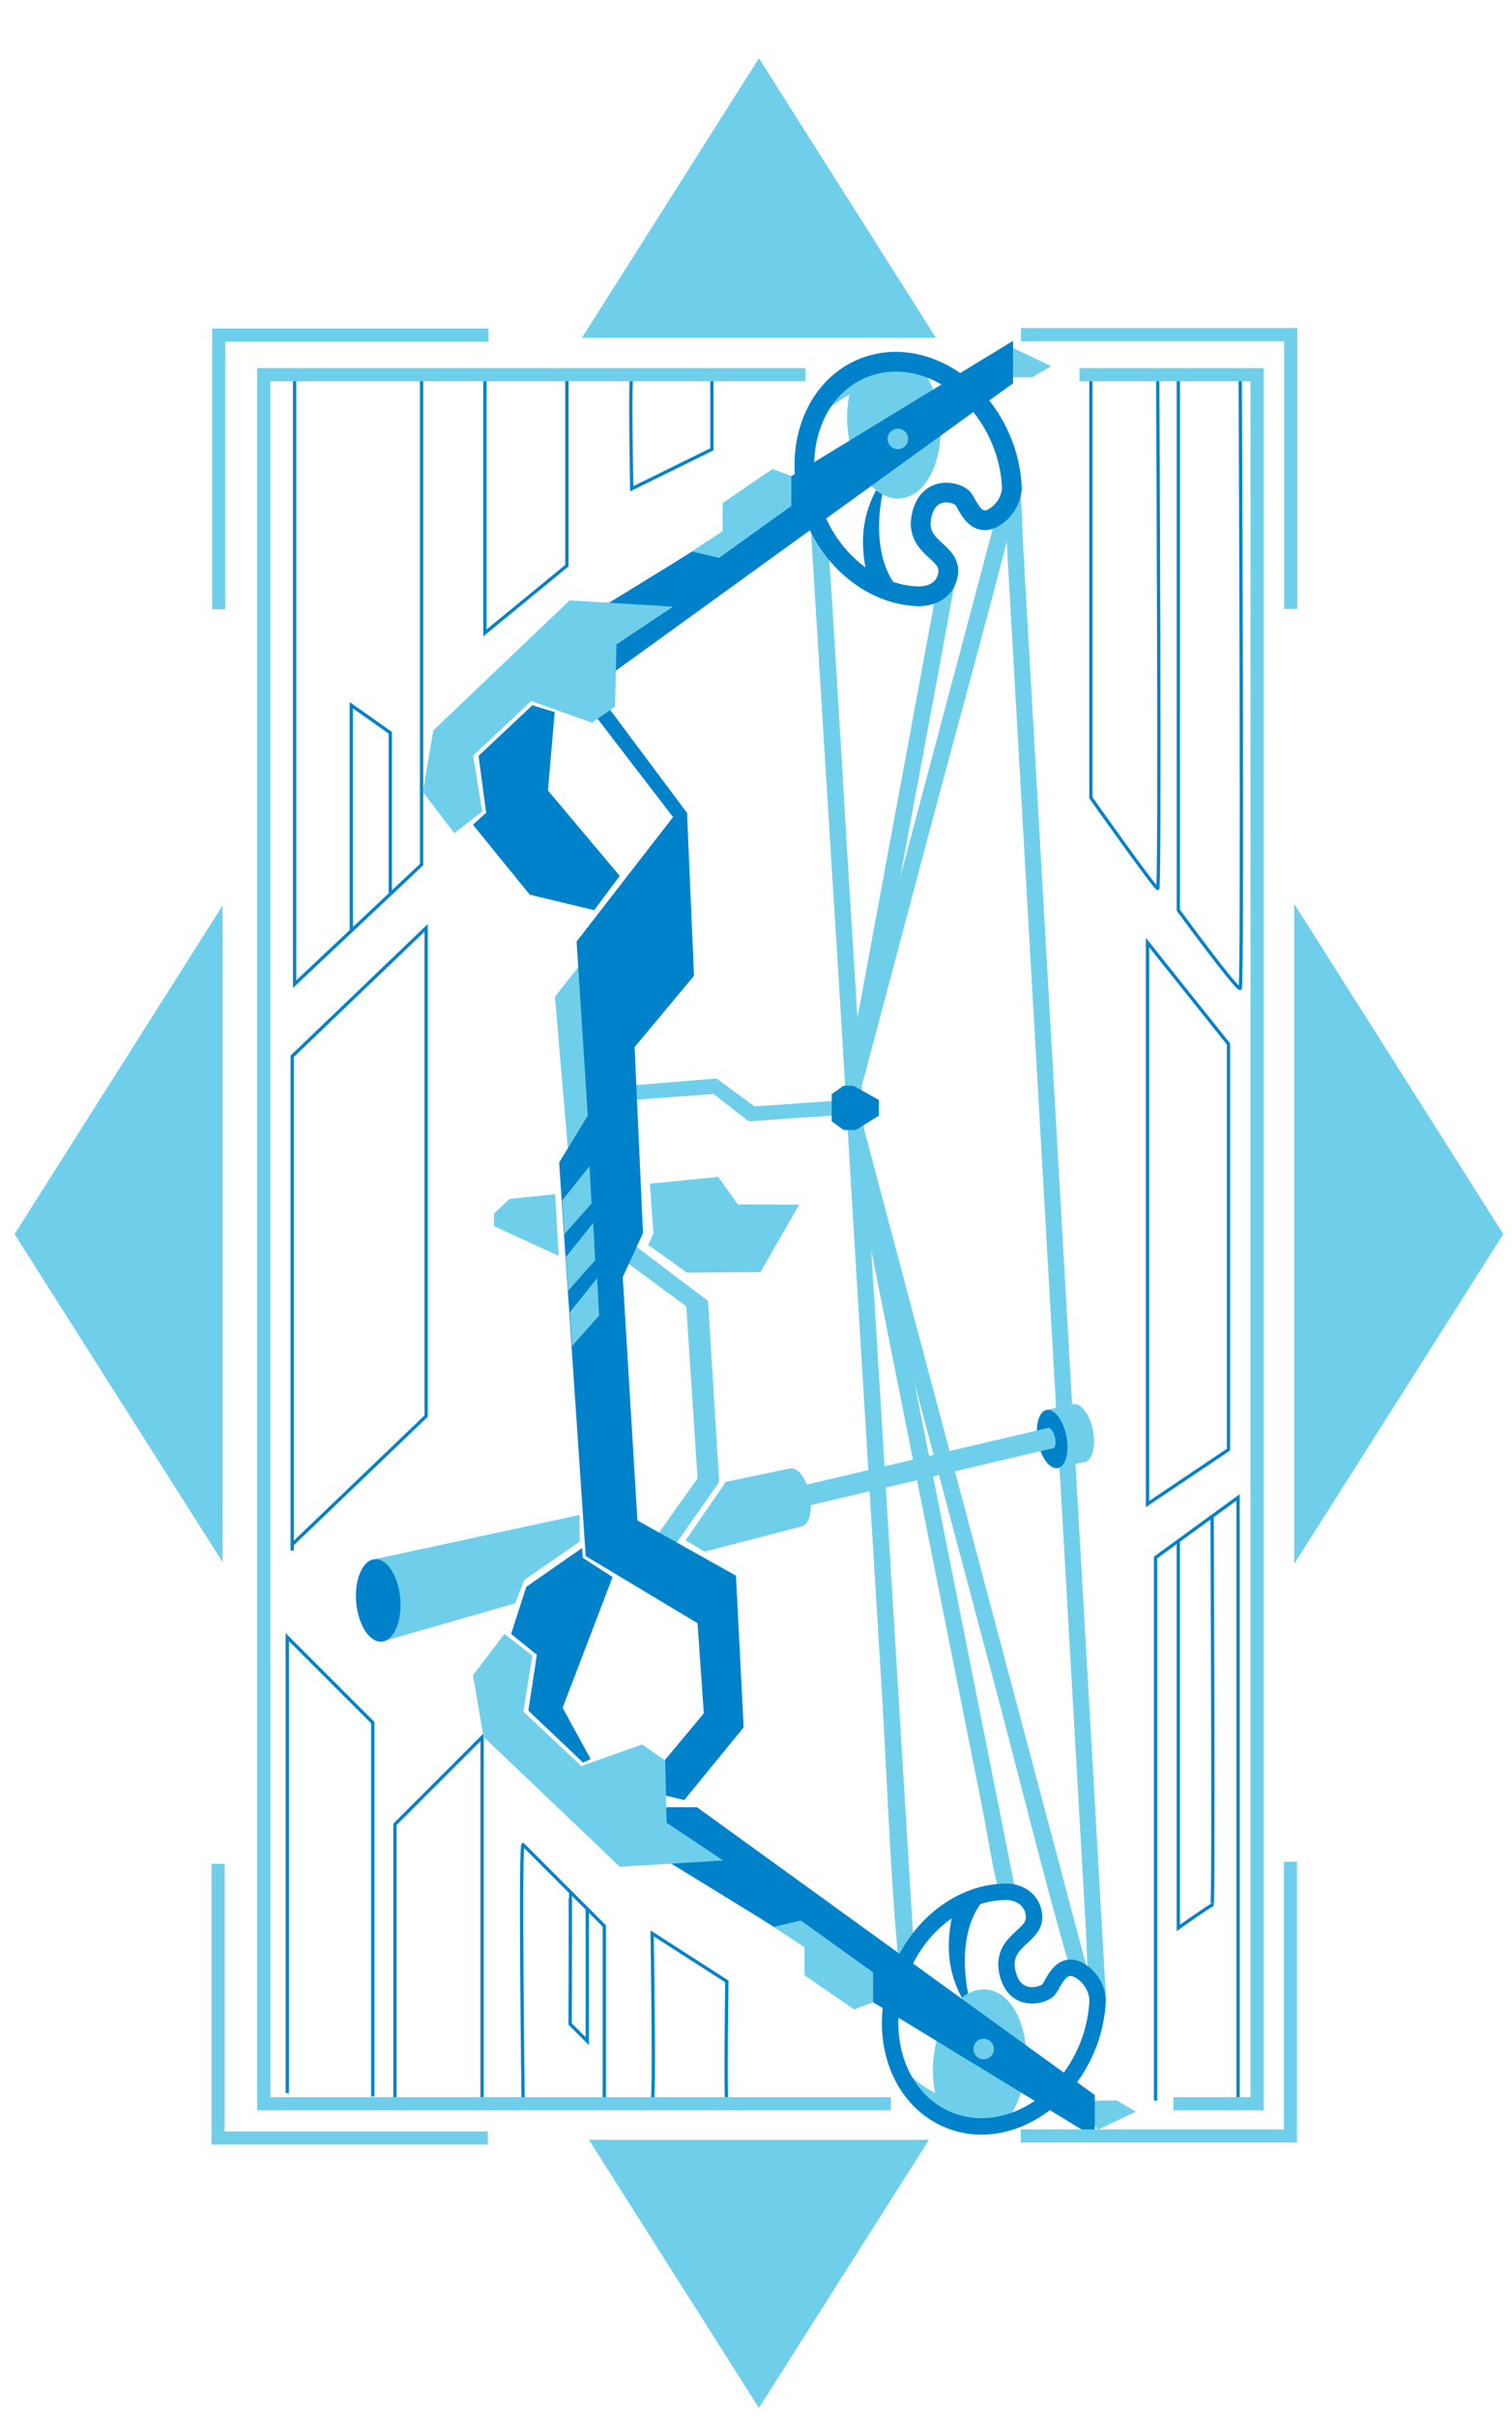 <svg xmlns="http://www.w3.org/2000/svg" xmlns:xlink="http://www.w3.org/1999/xlink" viewBox="70 0 460 735"><defs><clipPath id="clip-path"><polygon points="-326.21 170.36 -98.3 565.1 -554.11 565.1 -326.21 170.36" style="fill:none;stroke:#b6b8dd;stroke-miterlimit:10;stroke-width:4px"/></clipPath></defs><title>the four houses</title><g id="vela"><polyline points="159.63 113.95 159.63 299.31 198.26 262.95 198.26 114.76" style="fill:none;stroke:#0082cb;stroke-miterlimit:10"/><polyline points="217.53 113.95 217.53 192.49 242.47 172.03 242.47 114.76" style="fill:none;stroke:#0082cb;stroke-miterlimit:10"/><path d="M262.19,114.76c-.61.77,0,33.89,0,33.89l24.39-12V114" style="fill:none;stroke:#0082cb;stroke-miterlimit:10"/><path d="M401.89,115.55V242.63s19.51,27.6,20.32,27.6,0-155.48,0-155.48" style="fill:none;stroke:#0082cb;stroke-miterlimit:10"/><path d="M428.48,114.24V276.81s18,24.61,18.83,23.8,0-187.67,0-187.67" style="fill:none;stroke:#0082cb;stroke-miterlimit:10"/><polygon points="419.1 286.65 419.1 457.44 443.74 440.88 443.74 317.5 419.1 286.65" style="fill:none;stroke:#0082cb;stroke-miterlimit:10"/><polyline points="446.66 639.79 446.66 455.41 421.56 473.68 421.56 638.82" style="fill:none;stroke:#0082cb;stroke-miterlimit:10"/><polyline points="158.9 471.57 158.9 321.24 199.65 282.18 199.65 430.67 158.9 469.73" style="fill:none;stroke:#0082cb;stroke-miterlimit:10"/><polyline points="157.4 636.57 157.4 497.9 183.41 523.9 183.41 637.58" style="fill:none;stroke:#0082cb;stroke-miterlimit:10"/><polyline points="190.15 639.6 190.15 554.85 216.67 528.33 216.67 638.95" style="fill:none;stroke:#0082cb;stroke-miterlimit:10"/><path d="M229.14,637.94s-1-78,0-76.92l24.7,24.71V639" style="fill:none;stroke:#0082cb;stroke-miterlimit:10"/><path d="M268.4,639c.81,0,0-51,0-51l22.73,14.61s-.49,36.24,0,36.24" style="fill:none;stroke:#0082cb;stroke-miterlimit:10"/><polyline points="176.88 283.08 176.88 214.49 188.74 222.85 188.74 271.92" style="fill:none;stroke:#0082cb;stroke-miterlimit:10"/><path d="M243.46,575.35c.15.15,0,40.22,0,40.22l5.21,5.21V580.72" style="fill:none;stroke:#0082cb;stroke-miterlimit:10"/><path d="M428.47,468.65v117.7s9.75-6.93,10.29-6.93,0-118.26,0-118.26" style="fill:none;stroke:#0082cb;stroke-miterlimit:10"/><path d="M356,173.77l-14.6,78.87-10,54c-1.42,7.69-4,15.93-4.31,23.77-.33,7.42,1,14.64,2.41,21.85l7.24,36.44L359.12,501l9.63,48.38c1.67,8.42,2.87,17.13,5.06,25.45.1.39.16.8.24,1.2.63,3.16,5.45,1.82,4.82-1.33L366.72,513.6,344.32,401l-8.42-42.31-2.4-12.06c-.19-1-.42-2-.59-3-.24-1.49-.06.61-.14-1.65-.14-3.82-.68-7.67-.64-11.5,0,.74,0-.39.18-1.23.79-4.14,1.54-8.3,2.31-12.45l9.11-49.23c5.6-30.25,11.36-60.48,16.81-90.76.1-.59.21-1.18.32-1.78.59-3.14-4.23-4.49-4.82-1.33Z" style="fill:#6fcfeb"/><path d="M316.62,159.94l5.25,85.14c1.75,28.38,3.57,56.75,5.24,85.13q1.84,31.19,3.74,62.37l7.41,121.61c1.63,26.69,2.44,53.57,4.9,80.2,0,.43,0,.87.08,1.31.19,3.19,5.19,3.22,5,0l-4.08-66.83-7.49-122.81c-1.31-21.44-2.72-42.88-3.92-64.33-1.5-26.93-3.24-53.85-4.9-80.77-2-33-3.83-66.09-6.11-99.1l-.12-1.92c-.19-3.19-5.2-3.21-5,0Z" style="fill:#6fcfeb"/><path d="M375.44,148,352.35,234.9l-16.42,61.81c-2.83,10.63-6.8,21.55-8.61,32.41-1.19,7.1.5,14.71,2.33,21.6l10.23,38.51L373.12,514.3c7.44,28,14.29,56.3,22.35,84.15.13.45.24.91.37,1.37.82,3.1,5.65,1.78,4.82-1.33L382.1,528.64l-33.49-126L336.44,356.8l-3.07-11.55c-.18-.71-.43-1.42-.57-2.14.07.35.05.3,0-.74-.14-2.6-.29-5.19-.43-7.79-.06-1-.1-2.06-.18-3.09,0-.36,0-1.93-.15-.62,0-.22.13-.44.17-.66.26-1.35.71-2.68,1.07-4l4.55-17.13,15.25-57.41c8.89-33.47,18.22-66.86,26.68-100.45.16-.63.34-1.26.51-1.9.82-3.11-4-4.44-4.82-1.32Z" style="fill:#6fcfeb"/><path d="M375.35,148.65l2.6,45.61,6.22,109,7.55,132.34,6.51,114,2.15,37.64c.34,6,.31,12.08,1,18,0,.25,0,.52,0,.78.18,3.19,5.19,3.22,5,0l-2.6-45.61-6.22-109-7.56-132.34-6.5-114-2.15-37.64c-.34-6-.31-12.08-1-18,0-.26,0-.52,0-.78-.19-3.2-5.19-3.22-5,0Z" style="fill:#6fcfeb"/><path d="M263.59,330,288,328l11.56,8.5,23.13-1.63,4,.36s-.54,4.16-1.08,4-27.82,1.8-27.82,1.8l-10.66-8.31-24.75,1.81Z" style="fill:#6fcfeb"/><path d="M375.51,645.82c3.45-3.87,5.95-9.92,6.58-16.86,1.13-12.5-4.27-23.21-12-23.91s-15,8.87-16.13,21.37a34.55,34.55,0,0,0,.56,10.17l-.07-.34.07.34c-5.63-3.09-10.3-6.83-12.91-13.71L343.4,629l2.85,5.45L350,639l4.75,3.76,7.36,3.12s7.84.77,7.87.76Z" style="fill:#6fcfeb"/><path d="M349.42,110.83c3.44,3.87,5.95,9.91,6.57,16.86,1.13,12.5-4.26,23.2-12,23.9s-15-8.86-16.12-21.36a34.2,34.2,0,0,1,.55-10.17l-.07.34.07-.34c-5.63,3.09-10.3,6.83-12.91,13.71l1.84-6.11,2.84-5.45,3.72-4.57,4.75-3.76,7.36-3.12s7.84-.77,7.88-.76Z" style="fill:#6fcfeb"/><path d="M338.44,150.38c-1.49,7.35-2.58,22.09,6.57,30.45a34.11,34.11,0,0,1-10.78-4.14c-2.68-10.24-2.3-19,2.29-27.58C337.05,149.51,338.44,150.38,338.44,150.38Z" style="fill:#0082cb"/><path d="M259.46,375.87c.21.42,25.94,19.77,25.94,19.77l3.4,55.07-16.8,24-4.89-3.83,15.1-21.26-3.41-52.31-23.38-17.22Z" style="fill:#6fcfeb"/><polygon points="250.53 288.26 238.83 303.15 243.51 358.01 255.42 332.7 250.53 288.26" style="fill:#6fcfeb"/><polygon points="378.21 105.83 389.8 111.36 384 114.76 378.21 114.76 372.15 113.7 378.21 105.83" style="fill:#6fcfeb"/><path d="M275.74,170.75c.65-.4,14.12-9.21,14.12-9.21V153L305,142.62l5.79,2.18,6.12,9.08L285,177.27Z" style="fill:#6fcfeb"/><polygon points="238.76 216.58 236.71 240.42 258.54 266.39 250.78 276.81 231.18 272.11 213.88 250.82 217.9 247.19 215.59 229.88 231.97 214.49 238.76 216.58" style="fill:#0082cb"/><polygon points="247.4 536.06 249.69 534.98 241.17 519.39 256.37 479.64 247.29 473.77 247.1 470.78 230.11 482.61 225.49 496.93 233.33 503.26 230.74 520.25 247.4 536.06" style="fill:#0082cb"/><polygon points="378.21 116.57 257.17 204.12 243.3 204.12 247.12 188.33 280.61 167.76 288.75 169.67 310.75 153.88 310.75 144.79 378.21 103.65 378.21 116.57" style="fill:#0082cb"/><polygon points="403.97 647.75 415.56 642.23 409.77 638.82 403.97 638.82 397.91 639.89 403.97 647.75" style="fill:#6fcfeb"/><path d="M300.62,583c.65.4,14.12,9.21,14.12,9.21v8.5l15.1,10.42,5.79-2.18,6.11-9.09-31.89-23.39Z" style="fill:#6fcfeb"/><polygon points="403.09 637.18 282.05 549.63 268.17 549.63 272 565.42 305.49 585.99 313.62 584.08 335.63 599.86 335.63 608.95 403.09 650.1 403.09 637.18" style="fill:#0082cb"/><path d="M350.2,181.3h.16s7.08,0,8.09-6.86-10.11-7.59-8.09-17.45,11.13-7.33,12.65-5.31,3.69,8.74,9.14,5.82a11.27,11.27,0,0,0,5.7-8.85v0A42,42,0,0,0,374.66,134c-7.65-18.61-26.55-28.48-42.22-22s-22.16,26.75-14.51,45.37c6.08,14.79,19.28,24.06,32.31,24" style="fill:none;stroke:#0082cb;stroke-miterlimit:10;stroke-width:6px"/><circle cx="343.16" cy="133.49" r="3.12" style="fill:#6fcfeb"/><path d="M364.54,606.27c-1.49-7.35-2.58-22.09,6.57-30.45A34,34,0,0,0,360.33,580c-2.68,10.24-2.3,19,2.29,27.58C363.15,607.14,364.54,606.27,364.54,606.27Z" style="fill:#0082cb"/><path d="M376.3,575.35h.16s7.08,0,8.09,6.86-10.11,7.59-8.09,17.45S387.59,607,389.1,605s3.7-8.75,9.15-5.82a11.25,11.25,0,0,1,5.69,8.85v0a42.17,42.17,0,0,1-3.19,14.68c-7.65,18.61-26.56,28.48-42.22,22S336.37,618,344,599.35c6.08-14.8,19.28-24.07,32.31-24" style="fill:none;stroke:#0082cb;stroke-miterlimit:10;stroke-width:5px"/><circle cx="369.26" cy="623.16" r="3.12" style="fill:#6fcfeb"/><polygon points="253.29 212.78 279.02 247.23 281.14 296.77 263.07 318.46 265.62 375.02 259.46 388.41 263.92 462.41 293.9 479.2 296.24 525.35 278.17 547.46 269.24 545.33 270.09 537.89 284.12 521.09 282.21 493.66 248.19 473.25 240.11 353.54 248.82 339.3 245.42 286.35 274.76 248.5 249.46 215.55 253.29 212.78" style="fill:#0082cb"/><polygon points="213.9 509.48 217.09 528.19 258.55 567.74 290.02 565.83 272.8 554.34 272.37 535.42 265.36 530.53 246.86 537.12 229.21 520.53 231.97 503.52 223.47 496.93 213.9 509.48" style="fill:#6fcfeb"/><polygon points="198.64 240.85 201.83 222.14 243.3 182.59 274.76 184.5 257.54 195.99 257.12 214.91 250.1 219.8 231.6 213.21 213.95 229.79 216.72 246.8 208.21 253.39 198.64 240.85" style="fill:#6fcfeb"/><polygon points="241.04 365.07 249.35 354.68 249.97 366.04 241.73 375.32 241.04 365.07" style="fill:#6fcfeb"/><polygon points="242.16 382.3 250.47 371.92 251.08 383.27 242.85 392.56 242.16 382.3" style="fill:#6fcfeb"/><polygon points="243.34 399.12 251.66 388.74 252.27 400.09 244.04 409.38 243.34 399.12" style="fill:#6fcfeb"/><polygon points="323.04 332.75 323.04 341.02 326.62 343.65 330.36 343.65 337.38 339.32 337.38 334.52 329.61 330.21 326.62 330.21 323.04 332.75" style="fill:#0082cb"/><path d="M246.35,460.73v8.13L229.5,480.53l-2.76,7.09-40.45,11.64L184,474.19Z" style="fill:#6fcfeb"/><ellipse cx="185.09" cy="486.72" rx="6.73" ry="12.58" transform="translate(-41.08 17.68) rotate(-4.92)" style="fill:#0082cb"/><polygon points="284.34 471.92 313.8 464.26 310.38 446.59 290.83 450.67 278.58 468.46 284.34 471.92" style="fill:#6fcfeb"/><ellipse cx="312.08" cy="455.41" rx="4.41" ry="8.99" transform="translate(-81.19 67.94) rotate(-11)" style="fill:#6fcfeb"/><rect x="389.72" y="427.75" width="8.85" height="17.97" transform="translate(-83.97 93.96) rotate(-12.3)" style="fill:#6fcfeb"/><ellipse cx="398.21" cy="435.86" rx="4.41" ry="8.99" transform="translate(-75.87 84.02) rotate(-11)" style="fill:#6fcfeb"/><ellipse cx="390.13" cy="437.63" rx="4.41" ry="8.99" transform="translate(-76.36 82.51) rotate(-11)" style="fill:#0082cb"/><rect x="290.01" y="445.73" width="101.05" height="6.37" transform="translate(-93.55 89.66) rotate(-13.21)" style="fill:#6fcfeb"/><ellipse cx="389.59" cy="437.39" rx="1.37" ry="3.2" transform="translate(-93.48 106.13) rotate(-13.87)" style="fill:#6fcfeb"/><polygon points="267.71 360 268.79 375.18 267.2 378.6 278.98 387.04 301.37 386.87 313.13 366.36 294.47 366.3 288.5 357.94 267.71 360" style="fill:#6fcfeb"/><polygon points="238.9 363.19 225.01 364.61 220.28 369.14 220.28 372.9 239.97 381.96 238.94 363.89 238.9 363.19" style="fill:#6fcfeb"/><polyline points="341.04 639.79 150.24 639.79 150.24 113.95 315.05 113.95" style="fill:none;stroke:#6fcfeb;stroke-miterlimit:10;stroke-width:4px"/><polyline points="426.97 639.79 452.45 639.79 452.45 113.95 398.41 113.95" style="fill:none;stroke:#6fcfeb;stroke-miterlimit:10;stroke-width:4px"/><polygon points="463.73 475.63 527.35 375.33 463.73 274.86 463.73 475.63" style="fill:#6fcfeb"/><polygon points="315.51 102.75 354.75 102.75 300.89 17.71 247.04 102.75 315.51 102.75" style="fill:#6fcfeb"/><polygon points="137.72 275.38 74.43 375.33 137.72 475.1 137.72 275.38" style="fill:#6fcfeb"/><polygon points="249.16 650.77 300.89 732.33 352.63 650.77 249.16 650.77" style="fill:#6fcfeb"/><polyline points="136.54 185.32 136.54 101.92 218.61 101.92" style="fill:none;stroke:#6fcfeb;stroke-miterlimit:10;stroke-width:4px"/><polyline points="136.34 566.83 136.34 650.23 218.41 650.23" style="fill:none;stroke:#6fcfeb;stroke-miterlimit:10;stroke-width:4px"/><polyline points="462.68 185.18 462.68 101.78 380.61 101.78" style="fill:none;stroke:#6fcfeb;stroke-miterlimit:10;stroke-width:4px"/><polyline points="462.59 566.21 462.59 649.61 380.52 649.61" style="fill:none;stroke:#6fcfeb;stroke-miterlimit:10;stroke-width:4px"/></g></svg>